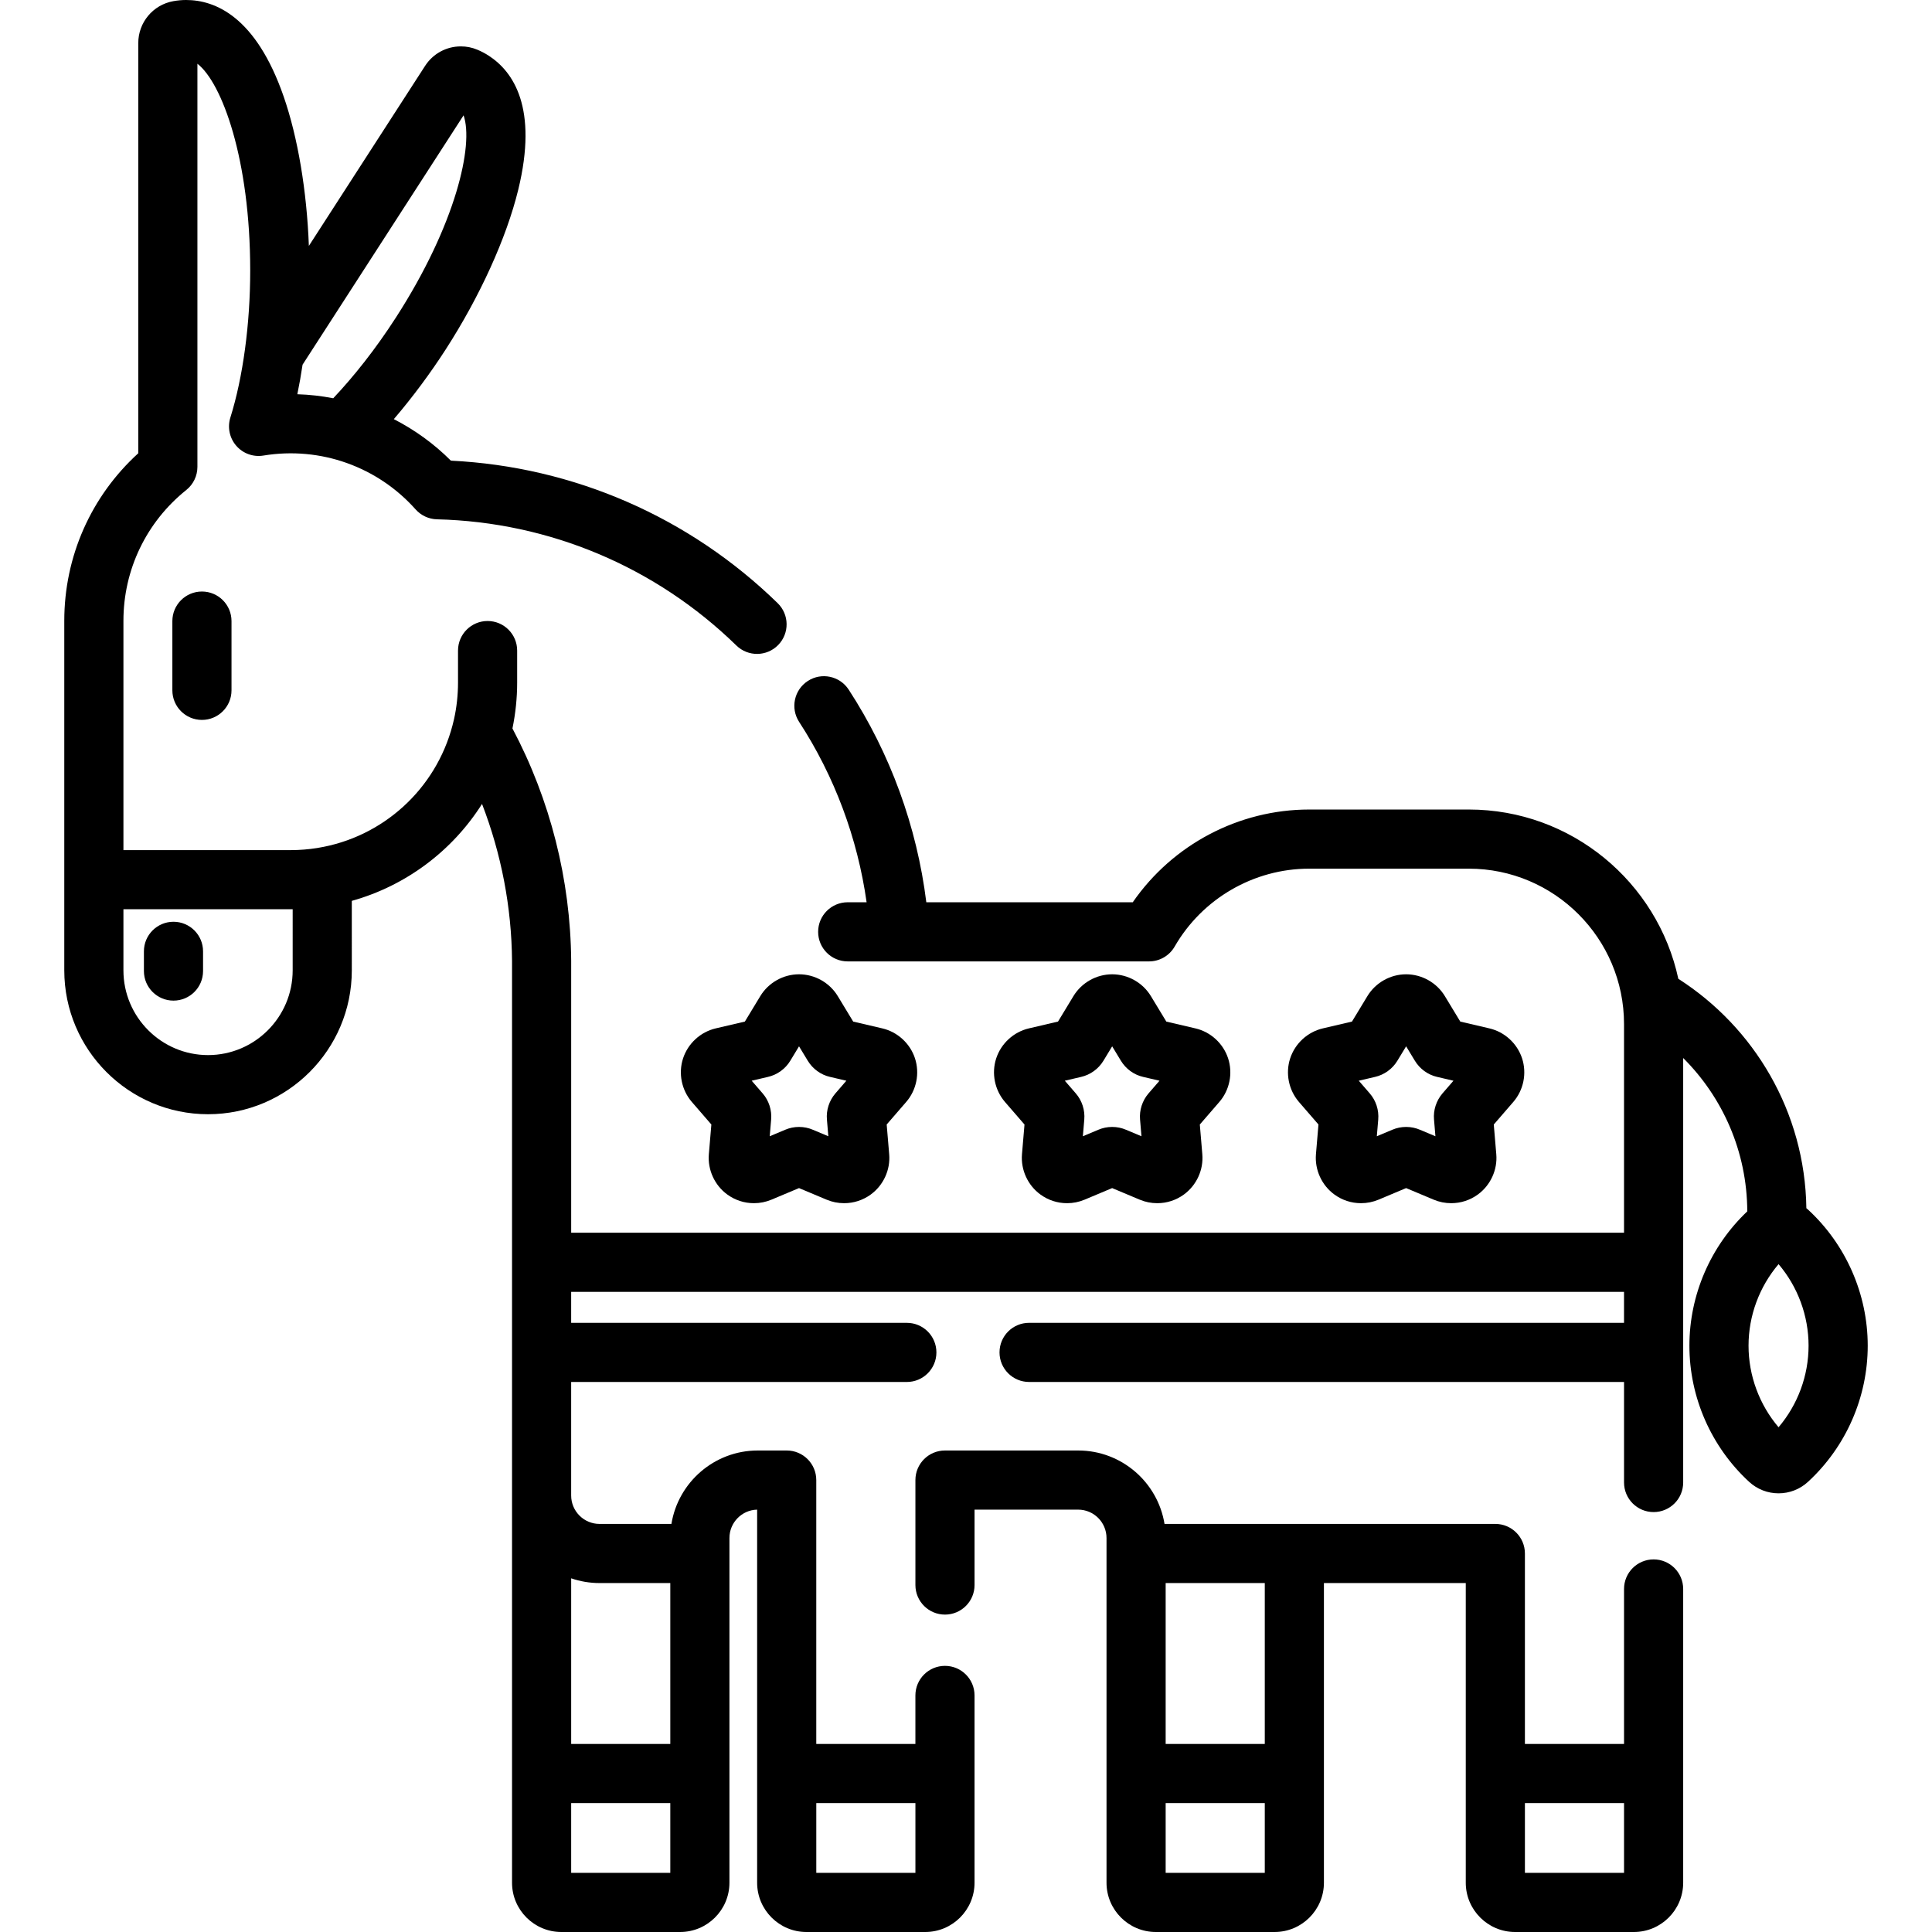 <?xml version="1.0" encoding="iso-8859-1"?>
<!-- Generator: Adobe Illustrator 19.0.0, SVG Export Plug-In . SVG Version: 6.00 Build 0)  -->
<svg xmlns="http://www.w3.org/2000/svg" xmlns:xlink="http://www.w3.org/1999/xlink" version="1.1" id="Layer_1" x="0px" y="0px" viewBox="0 0 512 512" style="enable-background:new 0 0 512 512;" xml:space="preserve">
<g>
	<g>
		<path d="M479.128,320.542c-0.136-0.125-0.281-0.236-0.422-0.354c-0.362-25.529-13.815-47.932-33.931-60.796    c-5.52-25.607-28.315-44.86-55.525-44.86h-42.296c-18.693,0-36.213,9.311-46.76,24.577h-54.71    c-2.493-20.053-9.538-39.397-20.567-56.346c-2.362-3.629-7.217-4.656-10.843-2.294c-3.628,2.362-4.655,7.215-2.294,10.843    c9.379,14.411,15.481,30.79,17.882,47.797h-5.01c-4.328,0-7.837,3.508-7.837,7.837c0,4.328,3.509,7.837,7.837,7.837h79.851    c2.802,0,5.392-1.497,6.791-3.926c7.337-12.737,21-20.651,35.659-20.651h42.296c22.683,0,41.137,18.478,41.137,41.189v55.293    H151.369v-72.074c-0.172-21.461-5.552-42.675-15.565-61.563c0.817-3.978,1.249-8.056,1.249-12.151v-8.491    c0-4.329-3.509-7.837-7.837-7.837c-4.328,0-7.837,3.508-7.837,7.837v8.491c-0.001,3.265-0.354,6.517-1.052,9.666    c-0.065,0.292-0.33,1.368-0.399,1.629c-4.443,16.967-18.486,29.733-35.776,32.52c-0.024,0.004-0.047,0.01-0.071,0.015    c-2.311,0.369-4.676,0.56-7.035,0.56H32.71v-60.773c0-13.548,6.076-26.186,16.669-34.673c1.857-1.488,2.937-3.738,2.937-6.117    V16.891c6.504,5.03,13.992,25.327,13.992,54.831c0,14.097-1.915,28.284-5.257,38.926c-0.815,2.596-0.225,5.428,1.559,7.484    c1.784,2.055,4.505,3.039,7.191,2.596c15.219-2.502,30.337,3.032,40.341,14.27c1.443,1.621,3.492,2.57,5.661,2.624    c29.794,0.728,57.974,12.606,79.349,33.445c3.098,3.022,8.059,2.958,11.081-0.141c3.022-3.099,2.958-8.06-0.141-11.081    c-23.424-22.837-54.067-36.175-86.604-37.77c-4.466-4.472-9.581-8.161-15.119-10.999c5.105-5.964,9.764-12.303,13.67-18.353    c9.13-14.142,16.165-29.608,19.298-42.431c5.314-21.747-1.331-31.334-7.83-35.539c-0.931-0.605-1.945-1.139-3.023-1.59    c-1.385-0.578-2.846-0.87-4.345-0.87c-3.849,0-7.395,1.931-9.484,5.165L81.854,65.163C81.304,50.583,78.94,36.45,75.181,25.6    C67.85,4.441,57.064,0,49.308,0c-1.097,0-2.23,0.103-3.376,0.307c-5.383,0.967-9.29,5.64-9.29,11.112v108.7    c-12.507,11.385-19.607,27.357-19.607,44.396v92.636c0,21.025,17.091,38.131,38.099,38.131c21.008,0,38.099-17.106,38.099-38.131    V238.74c14.391-4.023,26.646-13.266,34.511-25.687c5.116,13.241,7.836,27.387,7.95,41.622v244.263    c0,7.202,5.859,13.061,13.061,13.061h31.493c7.203,0,13.061-5.859,13.061-13.061v-91.345c0-4.093,3.278-7.433,7.34-7.522v98.867    c0,7.202,5.859,13.061,13.061,13.061h31.493c7.203,0,13.061-5.859,13.061-13.061v-49.633c0-4.329-3.509-7.837-7.837-7.837    c-4.328,0-7.837,3.508-7.837,7.837v12.863h-26.269v-69.937c0-4.329-3.509-7.837-7.837-7.837h-7.67    c-11.51,0-21.087,8.438-22.88,19.457h-19.061c-4.14,0-7.508-3.375-7.508-7.524v-13.185v-16.906h88.957    c4.328,0,7.837-3.508,7.837-7.837c0-4.329-3.509-7.837-7.837-7.837h-88.957v-8.202h279.018v8.202H272.718    c-4.328,0-7.837,3.508-7.837,7.837c0,4.329,3.509,7.837,7.837,7.837h157.669v26.645c0,4.329,3.509,7.837,7.837,7.837    c4.328,0,7.837-3.508,7.837-7.837V280.384c10.441,10.405,16.926,24.776,16.986,40.642c-9.751,9.23-15.338,22.157-15.338,35.598    c0,13.671,5.772,26.824,15.844,36.091c2.131,1.955,4.895,3.032,7.787,3.032c2.89,0,5.655-1.077,7.79-3.039    c10.065-9.261,15.838-22.414,15.836-36.083C494.964,342.952,489.192,329.8,479.128,320.542z M80.184,96.643l42.667-66.08    c2.737,7.766-1.981,28.88-17.977,53.657c-5.382,8.337-11.072,15.506-16.564,21.322c-3.121-0.6-6.299-0.968-9.513-1.063    C79.323,101.943,79.785,99.325,80.184,96.643z M77.562,257.151h-0.001c0,12.384-10.06,22.458-22.426,22.458    c-12.365,0-22.426-10.075-22.426-22.458v-16.19h44.335c0.172,0,0.345-0.009,0.517-0.012V257.151z M216.325,477.842h26.269v18.484    h-26.269V477.842z M177.636,496.327h-26.269v-18.484h26.269V496.327z M158.876,419.527h18.761v42.642h-26.269v-43.898    C153.725,419.08,156.248,419.527,158.876,419.527z M471.336,378.238c-5.095-5.998-7.955-13.679-7.955-21.615    c0-7.935,2.858-15.612,7.956-21.613c5.094,5.996,7.954,13.676,7.953,21.614C479.29,364.562,476.429,372.243,471.336,378.238z"/>
	</g>
</g>
<g>
	<g>
		<path d="M403.368,280.476c-1.3-3.961-4.626-7.007-8.668-7.944l-7.709-1.802l-4.101-6.769c-2.163-3.554-6.091-5.763-10.252-5.763    c-4.164,0-8.094,2.209-10.26,5.775l-4.092,6.754l-7.7,1.8c-4.059,0.944-7.385,3.993-8.684,7.97    c-1.285,3.957-0.393,8.375,2.335,11.537l5.169,5.973l-0.666,7.869c-0.346,4.151,1.535,8.25,4.894,10.687    c2.06,1.502,4.501,2.295,7.057,2.295c1.601,0,3.161-0.315,4.642-0.935l7.302-3.067l7.303,3.067    c1.477,0.621,3.039,0.935,4.641,0.935c2.547,0,4.983-0.789,7.053-2.289c3.38-2.458,5.257-6.565,4.897-10.697l-0.662-7.865    l5.169-5.974C403.77,288.876,404.664,284.452,403.368,280.476z M382.262,289.777c-1.638,1.91-2.451,4.441-2.233,6.908l0.373,4.434    l-4.039-1.696c-1.181-0.513-2.435-0.773-3.726-0.773c-1.272,0-2.506,0.252-3.668,0.748l-4.097,1.72l0.373-4.407    c0.221-2.528-0.609-5.073-2.256-6.959l-2.9-3.35l4.276-1c2.473-0.558,4.645-2.123,5.953-4.288l2.319-3.826l2.294,3.784    c1.307,2.19,3.485,3.768,5.916,4.318l4.336,1.015L382.262,289.777z"/>
	</g>
</g>
<g>
	<g>
		<path d="M325.464,280.476c-1.3-3.961-4.626-7.007-8.668-7.944l-7.708-1.802l-4.1-6.769c-2.163-3.554-6.091-5.763-10.252-5.763    c-4.164,0-8.094,2.209-10.261,5.775l-4.091,6.754l-7.7,1.8c-4.06,0.944-7.386,3.993-8.686,7.973    c-1.283,3.957-0.391,8.374,2.336,11.536l5.169,5.972l-0.666,7.869c-0.347,4.15,1.534,8.249,4.894,10.687    c2.061,1.502,4.501,2.295,7.058,2.295c1.6,0,3.159-0.313,4.642-0.935l7.302-3.067l7.302,3.067    c1.477,0.621,3.039,0.935,4.641,0.935c2.547,0,4.982-0.789,7.052-2.288c3.381-2.458,5.258-6.565,4.898-10.698l-0.662-7.865    l5.168-5.972C325.868,288.876,326.762,284.451,325.464,280.476z M304.359,289.777c-1.638,1.91-2.451,4.441-2.233,6.908    l0.374,4.434l-4.045-1.699c-1.179-0.511-2.43-0.77-3.72-0.77c-1.273,0-2.506,0.252-3.668,0.748l-4.097,1.72l0.373-4.407    c0.221-2.524-0.607-5.068-2.255-6.96l-2.9-3.349l4.274-1c2.471-0.556,4.641-2.119,5.956-4.288l2.318-3.826l2.292,3.784    c1.306,2.189,3.483,3.767,5.916,4.318l4.336,1.015L304.359,289.777z"/>
	</g>
</g>
<g>
	<g>
		<path d="M242.482,280.473c-1.301-3.959-4.627-7.004-8.669-7.942l-7.709-1.802l-4.1-6.769c-2.163-3.554-6.091-5.763-10.252-5.763    c-4.165,0-8.095,2.209-10.261,5.775l-4.091,6.754l-7.7,1.8c-4.058,0.943-7.384,3.99-8.686,7.973    c-1.284,3.958-0.391,8.375,2.336,11.535l5.169,5.973l-0.666,7.872c-0.345,4.15,1.536,8.247,4.896,10.685    c2.061,1.5,4.5,2.294,7.056,2.294c1.601,0,3.161-0.315,4.642-0.935l7.302-3.067l7.302,3.067c1.477,0.621,3.039,0.935,4.641,0.935    c2.547,0,4.983-0.789,7.054-2.289c3.38-2.458,5.256-6.565,4.896-10.697l-0.662-7.866l5.168-5.971    C242.884,288.877,243.778,284.453,242.482,280.473z M221.376,289.777c-1.642,1.913-2.453,4.447-2.233,6.908l0.373,4.434    l-4.045-1.699c-1.179-0.511-2.43-0.77-3.72-0.77c-1.272,0-2.506,0.252-3.668,0.748l-4.098,1.72l0.372-4.398    c0.224-2.528-0.603-5.073-2.254-6.968l-2.9-3.35l4.274-1c2.474-0.557,4.647-2.123,5.956-4.288l2.318-3.826l2.298,3.791    c1.307,2.185,3.483,3.761,5.912,4.31l4.336,1.015L221.376,289.777z"/>
	</g>
</g>
<g>
	<g>
		<path d="M438.223,413.257c-4.328,0-7.837,3.508-7.837,7.837v41.075h-26.269V411.69c0-4.329-3.509-7.837-7.837-7.837H308.61    c-1.793-11.02-11.371-19.457-22.88-19.457h-35.3c-4.328,0-7.837,3.508-7.837,7.837v27.816c0,4.329,3.509,7.837,7.837,7.837    c4.328,0,7.837-3.508,7.837-7.837v-19.979h27.464c4.14,0,7.508,3.375,7.508,7.524v91.345c0,7.202,5.859,13.061,13.061,13.061    h31.493c7.202,0,13.061-5.859,13.061-13.061v-79.412h37.591v79.412c0,7.202,5.859,13.061,13.061,13.061H433    c7.203,0,13.061-5.859,13.061-13.061v-77.845C446.06,416.765,442.551,413.257,438.223,413.257z M335.181,496.327h-26.269v-18.484    h26.269V496.327z M335.181,462.169h-26.269v-42.642h26.269V462.169z M430.387,496.327L430.387,496.327h-26.269v-18.484h26.269    V496.327z"/>
	</g>
</g>
<g>
	<g>
		<path d="M53.515,156.759c-4.328,0-7.837,3.508-7.837,7.837v18.352c0,4.329,3.509,7.837,7.837,7.837s7.837-3.508,7.837-7.837    v-18.352C61.352,160.268,57.843,156.759,53.515,156.759z"/>
	</g>
</g>
<g>
	<g>
		<path d="M45.975,244.277c-4.328,0-7.837,3.508-7.837,7.837v5.225c0,4.329,3.509,7.837,7.837,7.837s7.837-3.508,7.837-7.837v-5.225    C53.812,247.786,50.303,244.277,45.975,244.277z"/>
	</g>
</g>
<g>
</g>
<g>
</g>
<g>
</g>
<g>
</g>
<g>
</g>
<g>
</g>
<g>
</g>
<g>
</g>
<g>
</g>
<g>
</g>
<g>
</g>
<g>
</g>
<g>
</g>
<g>
</g>
<g>
</g>
</svg>
